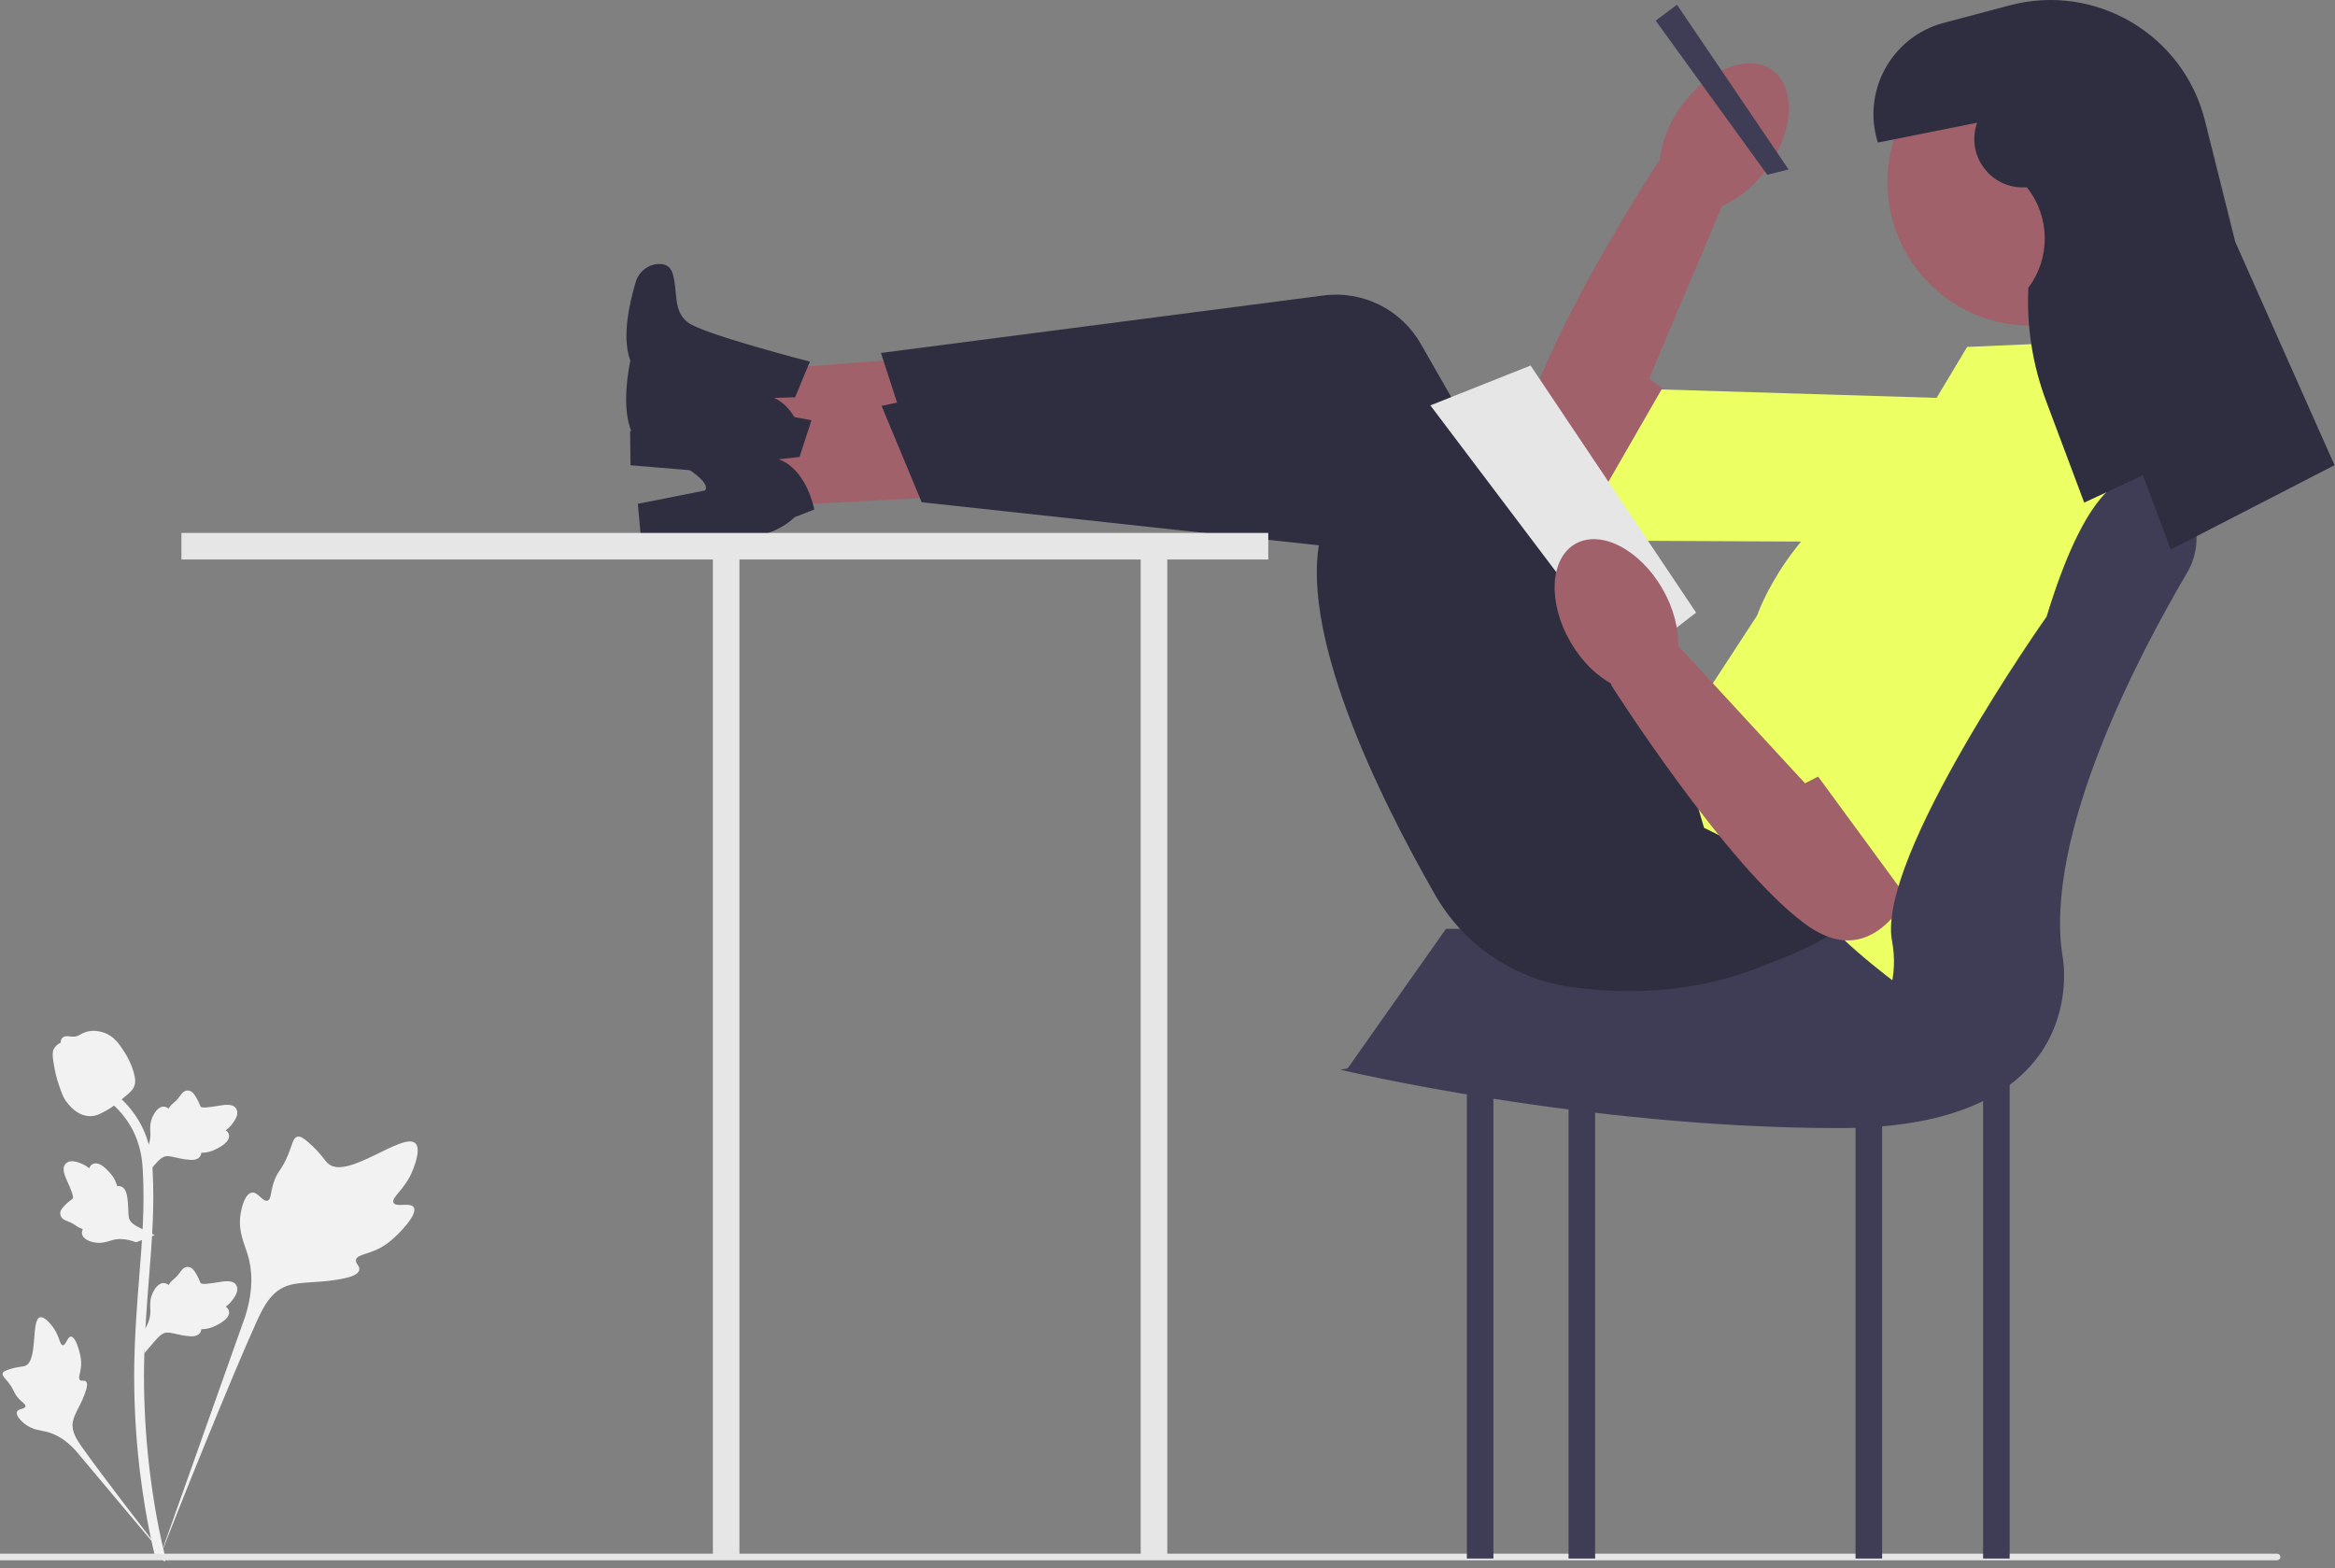 <svg width="597" height="401" viewBox="0 0 597 401" fill="none" xmlns="http://www.w3.org/2000/svg">
<rect x="0" y="0" width="597" height="401" fill="#808080" stroke="none"/>
<g clip-path="url(#clip0_26_5)">
<path d="M105.784 308.736C104.94 307.312 101.287 308.836 100.616 307.544C99.947 306.257 103.34 304.295 105.279 299.814C105.629 299.006 107.832 293.914 106.201 292.343C103.109 289.364 88.961 301.655 84.01 297.633C82.924 296.751 82.164 294.988 78.876 292.127C77.568 290.989 76.776 290.475 76.011 290.667C74.924 290.938 74.838 292.392 73.674 295.251C71.927 299.538 70.893 299.279 69.875 302.699C69.12 305.239 69.292 306.715 68.403 307.003C67.145 307.41 65.987 304.716 64.392 304.957C62.765 305.204 61.781 308.339 61.471 310.687C60.887 315.093 62.505 318.001 63.402 321.058C64.377 324.38 64.955 329.433 62.705 336.586L40.428 399.352C45.346 386.472 59.586 351.166 65.57 338.046C67.297 334.259 69.204 330.417 73.121 328.901C76.891 327.441 82.069 328.313 88.671 326.723C89.442 326.537 91.581 325.993 91.851 324.734C92.073 323.694 90.815 323.113 91.008 322.139C91.268 320.832 93.742 320.816 96.784 319.308C98.928 318.244 100.264 316.98 101.413 315.892C101.759 315.565 106.908 310.631 105.784 308.736Z" fill="#F2F2F2"/>
<path d="M18.139 341.778C17.197 341.782 16.891 344.014 16.063 343.971C15.238 343.928 15.255 341.697 13.615 339.452C13.319 339.047 11.455 336.497 10.213 336.844C7.86 337.502 9.81 347.992 6.407 349.262C5.661 349.54 4.577 349.405 2.224 350.193C1.288 350.507 0.807 350.747 0.68 351.178C0.5 351.789 1.188 352.251 2.255 353.648C3.856 355.742 3.43 356.174 4.816 357.661C5.844 358.764 6.618 359.106 6.503 359.625C6.339 360.36 4.683 360.151 4.342 361.004C3.993 361.873 5.248 363.261 6.311 364.091C8.305 365.648 10.199 365.693 11.958 366.135C13.87 366.615 16.517 367.789 19.378 370.958L43.757 400.001C38.854 393.871 25.635 376.695 20.922 369.973C19.561 368.032 18.226 365.988 18.612 363.628C18.983 361.356 20.905 359.066 22.029 355.367C22.161 354.935 22.511 353.728 21.971 353.233C21.524 352.824 20.876 353.274 20.454 352.898C19.887 352.393 20.593 351.174 20.731 349.246C20.828 347.887 20.593 346.866 20.39 345.989C20.329 345.724 19.393 341.774 18.139 341.778Z" fill="#F2F2F2"/>
<path d="M36.938 345.998L36.371 340.93L36.63 340.546C37.831 338.769 38.442 337.034 38.45 335.387C38.451 335.125 38.439 334.864 38.426 334.597C38.377 333.54 38.316 332.225 39.002 330.694C39.386 329.839 40.465 327.862 42.087 328.107C42.524 328.168 42.855 328.369 43.105 328.604C43.142 328.545 43.18 328.486 43.221 328.422C43.726 327.652 44.126 327.321 44.511 327.003C44.807 326.758 45.113 326.506 45.593 325.909C45.803 325.647 45.968 325.417 46.106 325.224C46.526 324.639 47.074 323.942 48.04 323.954C49.073 324.003 49.614 324.857 49.972 325.422C50.612 326.43 50.902 327.157 51.094 327.639C51.164 327.816 51.244 328.014 51.284 328.075C51.617 328.564 54.322 328.107 55.342 327.94C57.631 327.559 59.612 327.228 60.428 328.672C61.013 329.705 60.579 331.07 59.098 332.84C58.637 333.39 58.146 333.809 57.71 334.137C58.071 334.352 58.394 334.682 58.525 335.201C58.834 336.43 57.778 337.661 55.388 338.865C54.795 339.166 53.996 339.567 52.876 339.76C52.349 339.851 51.874 339.873 51.468 339.885C51.459 340.12 51.404 340.375 51.261 340.637C50.841 341.407 49.968 341.774 48.651 341.686C47.202 341.611 46.009 341.334 44.957 341.092C44.038 340.881 43.246 340.703 42.625 340.744C41.472 340.837 40.584 341.76 39.541 342.956L36.938 345.998Z" fill="#F2F2F2"/>
<path d="M39.572 315.822L34.814 317.657L34.376 317.504C32.353 316.793 30.52 316.642 28.925 317.052C28.671 317.117 28.421 317.196 28.166 317.275C27.156 317.591 25.9 317.983 24.245 317.709C23.321 317.554 21.135 317.012 20.96 315.38C20.908 314.942 21.018 314.572 21.182 314.269C21.116 314.249 21.049 314.227 20.978 314.204C20.104 313.911 19.683 313.608 19.277 313.315C18.965 313.091 18.644 312.859 17.945 312.547C17.638 312.409 17.374 312.309 17.152 312.224C16.48 311.967 15.666 311.613 15.433 310.675C15.218 309.664 15.907 308.924 16.363 308.434C17.176 307.559 17.805 307.094 18.223 306.786C18.376 306.674 18.547 306.547 18.596 306.492C18.985 306.046 17.856 303.545 17.437 302.602C16.487 300.484 15.665 298.652 16.855 297.496C17.705 296.668 19.136 296.742 21.223 297.725C21.873 298.032 22.402 298.4 22.83 298.739C22.947 298.335 23.184 297.939 23.653 297.68C24.763 297.07 26.221 297.78 27.992 299.786C28.434 300.283 29.025 300.955 29.496 301.988C29.717 302.476 29.859 302.929 29.974 303.319C30.203 303.268 30.463 303.257 30.753 303.329C31.605 303.539 32.182 304.291 32.431 305.587C32.725 307.008 32.76 308.232 32.792 309.311C32.822 310.253 32.85 311.064 33.048 311.655C33.43 312.746 34.548 313.372 35.97 314.077L39.572 315.822Z" fill="#F2F2F2"/>
<path d="M36.938 300.891L36.371 295.823L36.63 295.439C37.831 293.662 38.442 291.927 38.45 290.28C38.451 290.018 38.439 289.757 38.426 289.49C38.377 288.433 38.316 287.119 39.002 285.587C39.386 284.733 40.465 282.755 42.087 283C42.524 283.061 42.855 283.262 43.105 283.497C43.142 283.438 43.18 283.379 43.221 283.316C43.726 282.545 44.126 282.214 44.511 281.896C44.807 281.651 45.113 281.399 45.593 280.802C45.803 280.54 45.968 280.31 46.106 280.117C46.526 279.532 47.074 278.835 48.04 278.847C49.073 278.896 49.614 279.75 49.972 280.315C50.612 281.324 50.902 282.05 51.094 282.532C51.164 282.709 51.244 282.907 51.284 282.968C51.617 283.457 54.322 283 55.342 282.833C57.631 282.452 59.612 282.121 60.428 283.565C61.013 284.598 60.579 285.963 59.098 287.733C58.637 288.283 58.146 288.702 57.71 289.03C58.071 289.245 58.394 289.576 58.525 290.094C58.834 291.323 57.778 292.554 55.388 293.758C54.795 294.059 53.996 294.46 52.876 294.654C52.349 294.744 51.874 294.766 51.468 294.778C51.459 295.013 51.404 295.268 51.261 295.53C50.841 296.3 49.968 296.668 48.651 296.579C47.202 296.504 46.009 296.227 44.957 295.985C44.038 295.774 43.246 295.596 42.625 295.637C41.472 295.73 40.584 296.653 39.541 297.85L36.938 300.891Z" fill="#F2F2F2"/>
<path d="M42.124 399.269L41.062 398.604L39.824 398.746C39.804 398.63 39.737 398.366 39.635 397.953C39.081 395.686 37.391 388.79 35.982 377.93C34.998 370.348 34.441 362.554 34.326 354.759C34.211 346.953 34.581 341.043 34.877 336.293C35.101 332.71 35.372 329.299 35.639 325.975C36.349 317.097 37.018 308.71 36.52 299.426C36.41 297.353 36.179 293.038 33.658 288.447C32.196 285.785 30.182 283.421 27.671 281.424L29.232 279.461C32.004 281.669 34.232 284.287 35.856 287.243C38.65 292.334 38.902 297.035 39.023 299.293C39.53 308.742 38.853 317.21 38.136 326.174C37.872 329.485 37.6 332.881 37.378 336.449C37.084 341.155 36.718 347.014 36.832 354.72C36.945 362.422 37.495 370.121 38.466 377.607C39.858 388.33 41.523 395.124 42.07 397.356C42.361 398.547 42.423 398.797 42.124 399.269Z" fill="#F2F2F2"/>
<path d="M23.075 285.406C22.972 285.406 22.868 285.403 22.763 285.396C20.629 285.281 18.653 284.003 16.889 281.6C16.061 280.469 15.638 279.18 14.794 276.608C14.663 276.211 14.027 274.2 13.64 271.432C13.387 269.623 13.418 268.867 13.777 268.199C14.175 267.455 14.818 266.936 15.543 266.587C15.511 266.347 15.536 266.1 15.64 265.847C16.067 264.802 17.203 264.94 17.817 265.006C18.128 265.045 18.516 265.096 18.934 265.074C19.593 265.042 19.946 264.847 20.482 264.553C20.995 264.271 21.632 263.921 22.578 263.728C24.443 263.339 26.006 263.868 26.521 264.041C29.231 264.944 30.567 267.051 32.114 269.491C32.422 269.981 33.481 271.762 34.179 274.205C34.683 275.967 34.612 276.75 34.461 277.332C34.152 278.529 33.424 279.214 31.575 280.726C29.645 282.31 28.675 283.103 27.843 283.585C25.907 284.703 24.69 285.406 23.075 285.406Z" fill="#F2F2F2"/>
<path d="M583.04 398.13C583.04 398.594 582.664 398.97 582.2 398.97H0V397.29H582.2C582.664 397.29 583.04 397.666 583.04 398.13Z" fill="#E6E6E6"/>
<path d="M414.967 132.595C414.967 132.595 383.628 136.365 388.914 111.586C394.2 86.808 424.173 41.041 424.173 41.041L441.181 50.579L421.654 96.737L430.06 103.369L414.967 132.595Z" fill="#A0616A"/>
<path d="M517.666 102.43L513.25 138.75L402.592 138.208L424.816 99.583L517.666 102.43Z" fill="#ECFF63"/>
<path d="M451.905 42.971C458.677 33.513 459.22 22.304 453.119 17.935C447.017 13.566 436.581 17.692 429.809 27.149C423.037 36.607 422.494 47.816 428.595 52.185C434.697 56.554 445.133 52.428 451.905 42.971Z" fill="#A0616A"/>
<path d="M507.026 240.901V398.526H513.82V240.901H507.026Z" fill="#3F3D56"/>
<path d="M474.414 240.901V398.526H481.208V240.901H474.414Z" fill="#3F3D56"/>
<path d="M291.651 141.707V398.526H298.445V141.707H291.651Z" fill="#E6E6E6"/>
<path d="M401.037 240.901V398.526H407.831V240.901H401.037Z" fill="#3F3D56"/>
<path d="M375.037 240.901V398.526H381.831V240.901H375.037Z" fill="#3F3D56"/>
<path d="M500.911 237.504H369.709L344.541 273.204L475.093 280.987L500.911 237.504Z" fill="#3F3D56"/>
<path d="M260.667 115.362L261.263 89.472L182.077 95.563L181.672 113.106L260.667 115.362Z" fill="#A0616A"/>
<path d="M207.074 92.47L203.287 101.581L197.848 101.755C197.848 101.755 204.216 103.705 205.986 115.277L200.76 116.844C200.76 116.844 195.741 121.526 186.359 121.072L161.203 118.968L161.107 110.199L178.493 108.189C178.493 108.189 182.367 105.641 163.189 95.162C163.189 95.162 156.836 91.278 162.55 72.094C163.335 69.457 165.707 67.564 168.458 67.504C169.976 67.471 171.398 68.017 171.966 69.902C173.411 74.701 171.949 79.486 175.921 82.481C179.892 85.477 207.074 92.47 207.074 92.47Z" fill="#2F2E41"/>
<path d="M491.092 214.34C491.092 214.34 463.77 260.81 401.946 252.435C387.234 250.442 374.29 241.695 366.916 228.809C352.663 203.903 331.02 160.294 338.036 135.601L233.474 115.644L225.236 90.25L338.399 75.55C348.408 74.25 358.213 79.118 363.229 87.877L418.353 184.145L434.787 185.94L491.092 214.34Z" fill="#2F2E41"/>
<path d="M262.731 125.96L261.242 100.106L182.803 112.548L183.811 130.067L262.731 125.96Z" fill="#A0616A"/>
<path d="M207.471 107.454L204.429 116.84L199.021 117.451C199.021 117.451 205.526 118.883 208.22 130.275L203.137 132.257C203.137 132.257 198.511 137.328 189.123 137.63L163.88 137.557L163.078 128.823L180.246 125.422C180.246 125.422 183.903 122.57 163.944 113.669C163.944 113.669 157.3 110.307 161.451 90.726C162.022 88.035 164.234 85.957 166.971 85.676C168.481 85.521 169.943 85.95 170.66 87.784C172.487 92.451 171.414 97.338 175.614 100.004C179.814 102.671 207.471 107.454 207.471 107.454Z" fill="#2F2E41"/>
<path d="M500.372 206.08C500.372 206.08 476.877 254.596 414.581 251.223C399.756 250.42 386.15 242.743 377.763 230.492C361.552 206.813 336.471 165.087 341.478 139.909L235.65 128.429L225.395 103.781L337.008 80.024C346.881 77.923 357.046 81.986 362.75 90.313L425.44 181.835L441.965 182.301L500.372 206.08Z" fill="#2F2E41"/>
<path d="M428.754 1.206L423.318 5.283L451.854 44.689L457.289 43.33L428.754 1.206Z" fill="#3F3D56"/>
<path d="M502.949 88.712L534.202 87.353L547.79 148.501C547.79 148.501 519.255 255.848 485.284 251.772C485.284 251.772 464.222 236.145 464.222 230.71C464.222 225.275 435.687 211.686 435.687 211.686L428.893 188.586L449.275 157.333C449.275 157.333 457.428 132.874 484.605 119.286L502.949 88.712Z" fill="#ECFF63"/>
<path d="M324.263 136.271H46.382V143.066H182.265V398.526H189.059V143.066H324.263V136.271Z" fill="#E6E6E6"/>
<path d="M519.255 83.277C539.518 83.277 555.944 66.851 555.944 46.589C555.944 26.326 539.518 9.9 519.255 9.9C498.993 9.9 482.567 26.326 482.567 46.589C482.567 66.851 498.993 83.277 519.255 83.277Z" fill="#A0616A"/>
<path d="M391.332 93.468L365.707 103.659L415.984 170.242L433.649 156.654L391.332 93.468Z" fill="#E6E6E6"/>
<path d="M491.399 221.198C491.399 221.198 481.887 251.296 461.505 236.247C441.122 221.198 411.822 174.998 411.822 174.998L427.534 163.448L461.505 200.297L471.017 195.381L491.399 221.198Z" fill="#A0616A"/>
<path d="M506.346 115.21L537.599 134.233L491.399 234.787L461.505 194.022L506.346 115.21Z" fill="#ECFF63"/>
<path d="M423.797 175.573C430.296 171.821 430.85 160.613 425.034 150.539C419.218 140.465 409.235 135.341 402.735 139.093C396.236 142.845 395.682 154.054 401.499 164.127C407.315 174.201 417.298 179.326 423.797 175.573Z" fill="#A0616A"/>
<path d="M523.267 157.67C532.683 126.802 542.788 117.033 553.412 123.149C561.498 127.804 563.932 138.401 559.193 146.438C547.113 166.926 522.223 213.866 527.408 244.978C527.408 244.978 535.561 288.46 470.337 288.46C405.113 288.46 342.607 273.513 342.607 273.513L376.578 268.078L453.831 273.596C471.482 274.857 486.358 259.754 484 242.217C483.922 241.638 483.83 241.052 483.722 240.461C479.849 219.16 523.267 157.67 523.267 157.67Z" fill="#3F3D56"/>
<path d="M505.504 31.38C502.507 39.772 509.093 48.485 517.984 47.893L518.196 47.879C524.173 55.35 524.338 65.918 518.597 73.572C518.125 83.438 519.671 93.295 523.139 102.543L532.882 128.526L547.882 121.526L555.001 140.526L596.882 118.95L571.5 61.839L563.753 30.855C558.242 8.811 535.756 -4.458 513.795 1.375L496.947 5.851C483.636 9.386 475.974 23.323 480.121 36.456L505.504 31.38Z" fill="#2F2E41"/>
</g>
<defs>
<clipPath id="clip0_26_5">
<rect width="596.882" height="400.001" fill="white"/>
</clipPath>
</defs>
</svg>

